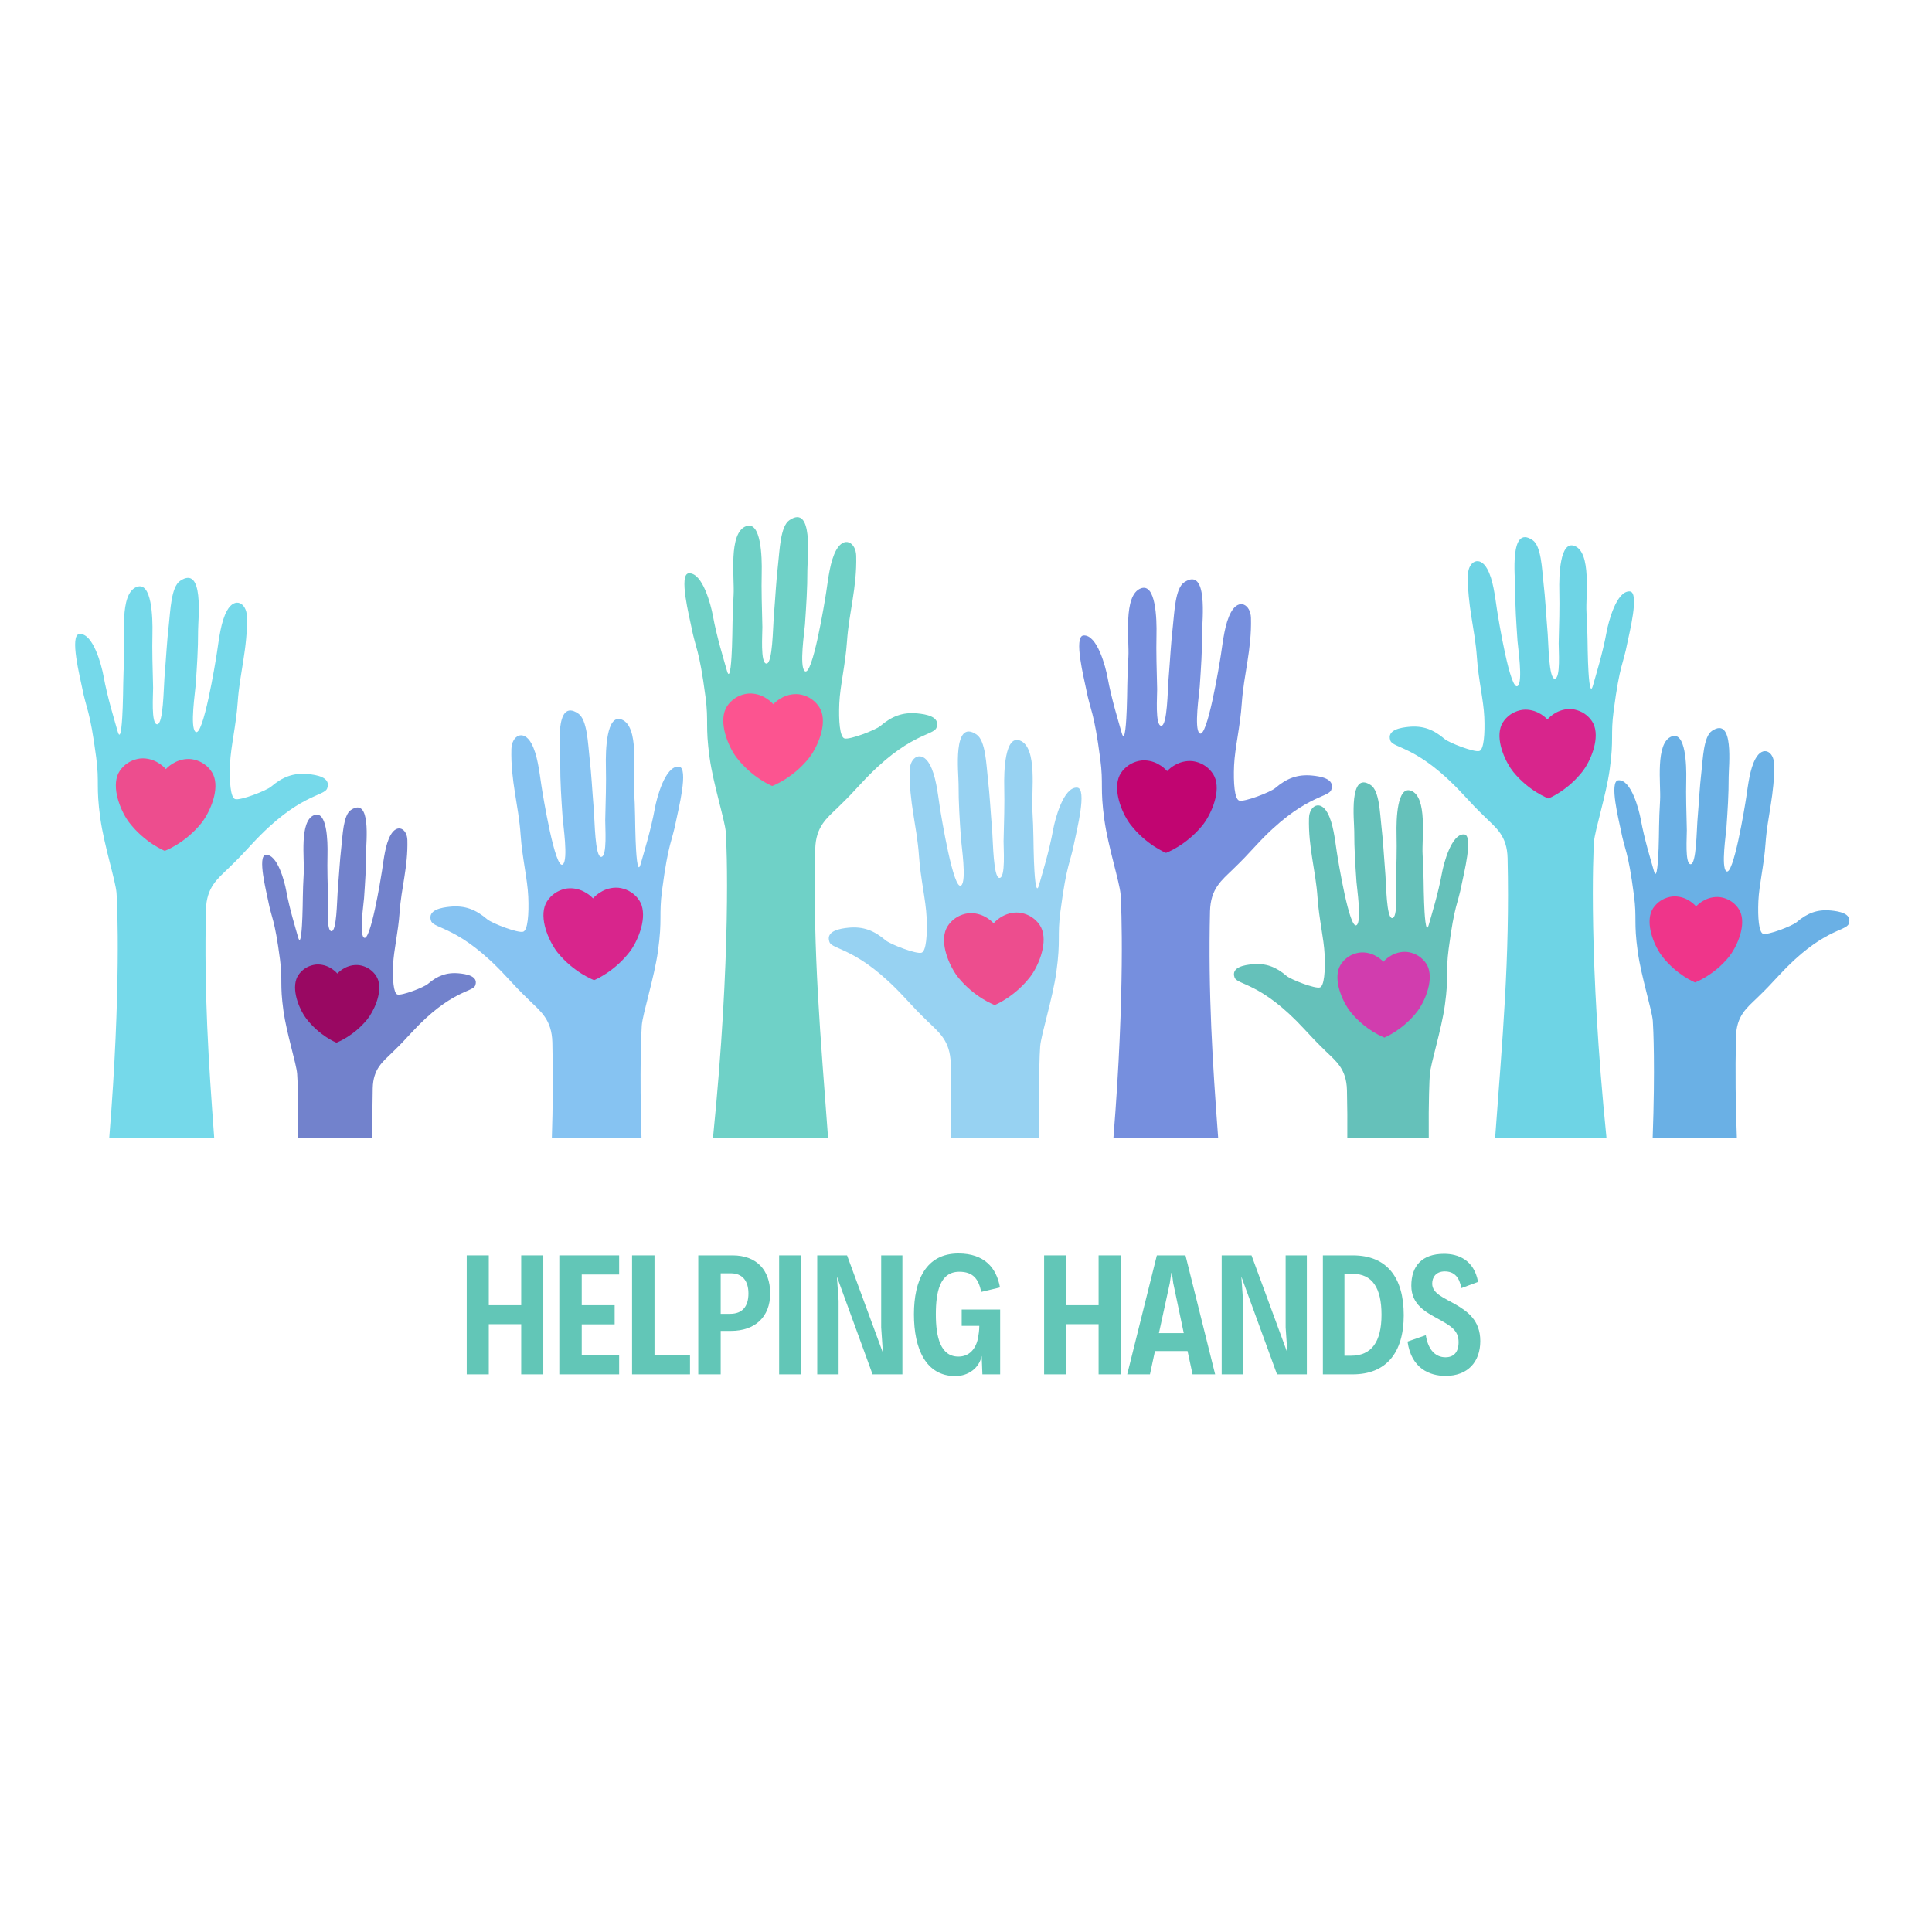 <?xml version="1.0" encoding="UTF-8"?><svg xmlns="http://www.w3.org/2000/svg" xmlns:xlink="http://www.w3.org/1999/xlink" contentScriptType="text/ecmascript" width="375" zoomAndPan="magnify" contentStyleType="text/css" viewBox="0 0 375 375" height="375" preserveAspectRatio="xMidYMid meet" version="1.0"><defs><g><g id="glyph-0-0"><path d="M 1.875 0 L 6.156 0 L 6.156 -9.738 L 12.449 -9.738 L 12.449 0 L 16.734 0 L 16.734 -23.094 L 12.449 -23.094 L 12.449 -13.422 L 6.156 -13.422 L 6.156 -23.094 L 1.875 -23.094 Z M 1.875 0 "/></g><g id="glyph-0-1"><path d="M 1.875 0 L 13.488 0 L 13.488 -3.75 L 6.227 -3.75 L 6.227 -9.707 L 12.617 -9.707 L 12.617 -13.422 L 6.227 -13.422 L 6.227 -19.379 L 13.488 -19.379 L 13.488 -23.094 L 1.875 -23.094 Z M 1.875 0 "/></g><g id="glyph-0-2"><path d="M 1.875 0 L 13.121 0 L 13.121 -3.715 L 6.227 -3.715 L 6.227 -23.094 L 1.875 -23.094 Z M 1.875 0 "/></g><g id="glyph-0-3"><path d="M 1.875 0 L 6.227 0 L 6.227 -8.434 L 8.234 -8.434 C 12.852 -8.434 15.832 -11.109 15.832 -15.695 C 15.832 -20.316 13.121 -23.094 8.535 -23.094 L 1.875 -23.094 Z M 6.227 -11.746 L 6.227 -19.613 L 8.199 -19.613 C 10.41 -19.613 11.613 -18.172 11.613 -15.695 C 11.613 -13.188 10.441 -11.746 8.066 -11.746 Z M 6.227 -11.746 "/></g><g id="glyph-0-4"><path d="M 1.875 0 L 6.156 0 L 6.156 -23.094 L 1.875 -23.094 Z M 1.875 0 "/></g><g id="glyph-0-5"><path d="M 14.289 -23.094 L 14.289 -9.102 L 14.625 -4.184 L 7.664 -23.094 L 1.875 -23.094 L 1.875 0 L 6.023 0 L 6.023 -14.289 L 5.691 -18.977 L 12.617 0 L 18.406 0 L 18.406 -23.094 Z M 14.289 -23.094 "/></g><g id="glyph-0-6"><path d="M 10.273 -12.582 L 10.273 -9.406 L 13.688 -9.406 C 13.688 -8.602 13.586 -7.832 13.453 -7.094 C 13.02 -4.887 11.715 -3.445 9.637 -3.445 C 6.156 -3.445 5.254 -7.23 5.254 -11.648 C 5.254 -15.965 6.023 -19.914 9.805 -19.914 C 12.449 -19.914 13.555 -18.539 14.055 -15.996 L 17.703 -16.867 C 17.035 -20.684 14.66 -23.461 9.637 -23.461 C 3.348 -23.461 1.004 -18.273 1.004 -11.648 C 1.004 -4.953 3.312 0.336 9.035 0.336 C 11.512 0.336 13.656 -1.172 14.156 -3.582 L 14.289 0 L 17.738 0 L 17.738 -12.582 Z M 10.273 -12.582 "/></g><g id="glyph-0-7"><path d="M 12.719 0 L 17.102 0 L 11.344 -23.094 L 5.789 -23.094 L 0.035 0 L 4.449 0 L 5.422 -4.52 L 11.746 -4.52 Z M 6.191 -8 L 8.301 -17.703 L 8.602 -19.711 L 8.703 -19.711 L 8.969 -17.703 L 11.012 -8 Z M 6.191 -8 "/></g><g id="glyph-0-8"><path d="M 1.875 0 L 7.664 0 C 14.125 0 17.57 -4.148 17.57 -11.48 C 17.57 -18.844 14.258 -23.094 7.699 -23.094 L 1.875 -23.094 Z M 6.059 -3.613 L 6.059 -19.512 L 7.629 -19.512 C 11.445 -19.512 13.254 -16.801 13.254 -11.578 C 13.254 -6.293 11.312 -3.613 7.328 -3.613 Z M 6.059 -3.613 "/></g><g id="glyph-0-9"><path d="M 7.797 0.301 C 12.016 0.301 14.523 -2.344 14.523 -6.461 C 14.523 -10.543 11.949 -12.25 9.805 -13.52 C 7.496 -14.859 5.188 -15.664 5.188 -17.605 C 5.188 -18.844 5.922 -19.98 7.629 -19.98 C 9.504 -19.98 10.477 -18.809 10.844 -16.734 L 14.09 -17.938 C 13.32 -22.254 10.176 -23.395 7.496 -23.395 C 3.18 -23.395 1.137 -21.016 1.137 -17.203 C 1.137 -13.488 4.016 -12.047 6.324 -10.777 C 8.633 -9.473 10.309 -8.633 10.309 -6.258 C 10.309 -4.25 9.336 -3.312 7.766 -3.312 C 5.957 -3.312 4.418 -4.586 3.949 -7.598 L 0.402 -6.359 C 1.137 -1.105 4.719 0.301 7.797 0.301 Z M 7.797 0.301 "/></g><g id="glyph-1-0"/></g><clipPath id="clip-0"><path d="M 50 156 L 93 156 L 93 220.812 L 50 220.812 Z M 50 156 " clip-rule="nonzero"/></clipPath><clipPath id="clip-1"><path d="M 83 137 L 133 137 L 133 220.812 L 83 220.812 Z M 83 137 " clip-rule="nonzero"/></clipPath><clipPath id="clip-2"><path d="M 160 141 L 210 141 L 210 220.812 L 160 220.812 Z M 160 141 " clip-rule="nonzero"/></clipPath><clipPath id="clip-3"><path d="M 239 151 L 285 151 L 285 220.812 L 239 220.812 Z M 239 151 " clip-rule="nonzero"/></clipPath><clipPath id="clip-4"><path d="M 313 141 L 359 141 L 359 220.812 L 313 220.812 Z M 313 141 " clip-rule="nonzero"/></clipPath><clipPath id="clip-5"><path d="M 14 112 L 64 112 L 64 220.812 L 14 220.812 Z M 14 112 " clip-rule="nonzero"/></clipPath><clipPath id="clip-6"><path d="M 132 100 L 182 100 L 182 220.812 L 132 220.812 Z M 132 100 " clip-rule="nonzero"/></clipPath><clipPath id="clip-7"><path d="M 209 112 L 259 112 L 259 220.812 L 209 220.812 Z M 209 112 " clip-rule="nonzero"/></clipPath><clipPath id="clip-8"><path d="M 269 104 L 318 104 L 318 220.812 L 269 220.812 Z M 269 104 " clip-rule="nonzero"/></clipPath></defs><g clip-path="url(#clip-0)"><path fill="rgb(44.71%, 50.98%, 79.999%)" d="M 54.344 186.211 C 54.895 190.426 54.277 190.883 55.016 196.188 C 55.629 200.586 57.52 206.441 57.676 208.406 C 57.742 209.266 57.945 213.539 57.852 220.812 L 72.297 220.812 C 72.258 217.707 72.273 214.523 72.348 211.215 C 72.438 207.449 74.273 206.105 76.133 204.289 C 77.828 202.641 78.316 202.117 79.918 200.383 C 87.562 192.102 91.754 192.629 92.25 191.258 C 92.922 189.395 90.375 189.055 89.168 188.93 C 86.672 188.672 84.875 189.422 83.051 190.98 C 82.262 191.656 77.965 193.305 77.133 193.027 C 76.387 192.777 76.176 190.145 76.301 187.266 C 76.43 184.391 77.301 180.906 77.559 177.129 C 77.887 172.297 79.207 168.273 79.07 163.059 C 79.016 160.871 77.113 159.758 75.801 162.113 C 74.793 163.926 74.496 166.715 74.148 169.02 C 73.914 170.582 71.879 183.043 70.621 181.984 C 69.711 181.215 70.59 175.41 70.66 174.348 C 70.875 171.188 71.066 168.516 71.059 165.348 C 71.059 163.562 72.086 154.52 68.102 157.227 C 66.621 158.234 66.512 162.172 66.25 164.461 C 65.922 167.352 65.852 169.324 65.535 173.188 C 65.406 174.816 65.355 180.734 64.355 180.754 C 63.305 180.773 63.699 175.734 63.676 174.762 C 63.598 171.609 63.5 168.598 63.566 165.895 C 63.633 163.246 63.465 157.281 61 158.207 C 58.051 159.316 59.121 166.719 58.957 169.449 C 58.727 173.352 58.805 175.078 58.691 177.977 C 58.625 179.73 58.426 183.949 57.859 181.91 C 57.367 180.145 56.199 176.434 55.539 172.812 C 55.242 171.188 53.867 165.789 51.602 165.938 C 49.895 166.047 51.738 173.223 52.023 174.715 C 52.727 178.383 53.289 178.172 54.344 186.211 Z M 54.344 186.211 " fill-opacity="1" fill-rule="nonzero"/></g><g clip-path="url(#clip-1)"><path fill="rgb(52.55%, 76.469%, 94.899%)" d="M 98.262 189.543 C 100.156 191.594 100.734 192.211 102.738 194.164 C 104.938 196.312 107.109 197.898 107.215 202.355 C 107.363 208.832 107.309 214.902 107.117 220.812 L 124.516 220.812 C 124.121 207.875 124.473 200.301 124.57 199.031 C 124.754 196.707 126.992 189.781 127.719 184.578 C 128.59 178.301 127.859 177.762 128.512 172.777 C 129.762 163.27 130.426 163.52 131.258 159.18 C 131.598 157.414 133.777 148.926 131.754 148.797 C 129.078 148.621 127.449 155.008 127.102 156.93 C 126.32 161.215 124.938 165.602 124.355 167.691 C 123.684 170.102 123.449 165.109 123.371 163.035 C 123.238 159.605 123.332 157.562 123.055 152.953 C 122.863 149.719 124.129 140.961 120.641 139.652 C 117.723 138.559 117.523 145.609 117.602 148.746 C 117.68 151.941 117.562 155.504 117.473 159.234 C 117.445 160.387 117.91 166.348 116.672 166.324 C 115.488 166.305 115.43 159.301 115.273 157.375 C 114.898 152.805 114.816 150.469 114.426 147.047 C 114.117 144.34 113.988 139.684 112.234 138.496 C 107.523 135.289 108.738 145.984 108.738 148.098 C 108.73 151.848 108.953 155.008 109.207 158.746 C 109.293 160.004 110.332 166.871 109.254 167.777 C 107.766 169.031 105.359 154.293 105.082 152.445 C 104.672 149.715 104.32 146.418 103.129 144.273 C 101.578 141.488 99.328 142.805 99.262 145.391 C 99.098 151.562 100.664 156.32 101.051 162.035 C 101.355 166.504 102.387 170.625 102.535 174.023 C 102.688 177.434 102.438 180.547 101.555 180.844 C 100.57 181.172 95.488 179.219 94.555 178.422 C 92.395 176.578 90.273 175.691 87.32 175.996 C 85.891 176.141 82.879 176.547 83.672 178.75 C 84.258 180.367 89.219 179.746 98.262 189.543 Z M 98.262 189.543 " fill-opacity="1" fill-rule="nonzero"/></g><g clip-path="url(#clip-2)"><path fill="rgb(59.219%, 82.349%, 94.899%)" d="M 175.582 193.621 C 177.477 195.676 178.055 196.293 180.055 198.246 C 182.258 200.391 184.43 201.98 184.535 206.438 C 184.648 211.434 184.645 216.188 184.547 220.812 L 201.73 220.812 C 201.516 210.363 201.805 204.242 201.895 203.113 C 202.074 200.789 204.312 193.863 205.039 188.66 C 205.91 182.383 205.18 181.84 205.832 176.859 C 207.078 167.352 207.746 167.602 208.574 163.262 C 208.914 161.496 211.098 153.008 209.074 152.879 C 206.398 152.703 204.77 159.09 204.418 161.012 C 203.641 165.293 202.262 169.684 201.676 171.77 C 201.004 174.184 200.77 169.191 200.688 167.117 C 200.559 163.688 200.652 161.645 200.375 157.035 C 200.184 153.801 201.449 145.043 197.961 143.734 C 195.043 142.637 194.844 149.691 194.922 152.824 C 195 156.023 194.887 159.586 194.793 163.316 C 194.766 164.469 195.23 170.426 193.988 170.406 C 192.805 170.383 192.75 163.383 192.594 161.453 C 192.219 156.883 192.137 154.551 191.746 151.129 C 191.438 148.422 191.309 143.766 189.555 142.574 C 184.844 139.371 186.062 150.066 186.059 152.18 C 186.051 155.926 186.273 159.09 186.527 162.828 C 186.613 164.086 187.652 170.953 186.578 171.859 C 185.086 173.113 182.68 158.375 182.402 156.527 C 181.992 153.797 181.641 150.5 180.449 148.355 C 178.898 145.566 176.652 146.887 176.582 149.473 C 176.418 155.645 177.984 160.402 178.371 166.117 C 178.676 170.586 179.707 174.707 179.855 178.105 C 180.008 181.516 179.762 184.625 178.875 184.922 C 177.891 185.25 172.809 183.301 171.875 182.5 C 169.719 180.66 167.594 179.77 164.641 180.074 C 163.211 180.223 160.199 180.629 160.992 182.832 C 161.578 184.449 166.539 183.828 175.582 193.621 Z M 175.582 193.621 " fill-opacity="1" fill-rule="nonzero"/></g><g clip-path="url(#clip-3)"><path fill="rgb(39.609%, 75.69%, 72.939%)" d="M 253.145 199.723 C 254.902 201.625 255.438 202.195 257.297 204.008 C 259.336 205.996 261.348 207.469 261.445 211.598 C 261.516 214.762 261.539 217.82 261.512 220.812 L 277.32 220.812 C 277.258 213.629 277.461 209.406 277.531 208.516 C 277.699 206.363 279.773 199.941 280.445 195.121 C 281.254 189.305 280.578 188.801 281.184 184.184 C 282.34 175.371 282.957 175.602 283.727 171.582 C 284.039 169.945 286.062 162.078 284.188 161.957 C 281.707 161.793 280.199 167.715 279.875 169.496 C 279.148 173.465 277.871 177.535 277.332 179.469 C 276.707 181.703 276.488 177.078 276.418 175.156 C 276.293 171.977 276.383 170.086 276.125 165.809 C 275.949 162.812 277.121 154.699 273.887 153.484 C 271.184 152.469 271 159.008 271.07 161.91 C 271.145 164.871 271.039 168.176 270.953 171.633 C 270.926 172.703 271.359 178.227 270.207 178.203 C 269.113 178.184 269.059 171.695 268.914 169.91 C 268.57 165.672 268.492 163.512 268.129 160.34 C 267.844 157.832 267.723 153.512 266.102 152.41 C 261.73 149.441 262.859 159.352 262.859 161.312 C 262.852 164.785 263.059 167.715 263.293 171.18 C 263.371 172.348 264.336 178.711 263.34 179.551 C 261.957 180.715 259.727 167.051 259.469 165.34 C 259.09 162.809 258.766 159.754 257.66 157.766 C 256.223 155.184 254.141 156.406 254.074 158.801 C 253.926 164.52 255.375 168.93 255.734 174.23 C 256.016 178.371 256.973 182.188 257.113 185.34 C 257.25 188.5 257.02 191.387 256.199 191.66 C 255.289 191.965 250.578 190.152 249.711 189.414 C 247.711 187.707 245.742 186.883 243.008 187.168 C 241.684 187.301 238.891 187.68 239.629 189.723 C 240.164 191.219 244.766 190.645 253.145 199.723 Z M 253.145 199.723 " fill-opacity="1" fill-rule="nonzero"/></g><g clip-path="url(#clip-4)"><path fill="rgb(41.57%, 69.019%, 89.799%)" d="M 317.145 173.746 C 317.754 178.383 317.074 178.887 317.887 184.723 C 318.559 189.559 320.641 196 320.812 198.16 C 320.91 199.418 321.273 207.32 320.785 220.812 L 337.125 220.812 C 336.879 214.559 336.793 208.148 336.953 201.25 C 337.051 197.109 339.066 195.629 341.117 193.633 C 342.977 191.82 343.516 191.242 345.281 189.336 C 353.688 180.227 358.301 180.805 358.844 179.301 C 359.582 177.25 356.781 176.875 355.449 176.738 C 352.707 176.453 350.73 177.281 348.727 178.996 C 347.855 179.738 343.133 181.551 342.215 181.246 C 341.395 180.969 341.16 178.078 341.301 174.906 C 341.441 171.746 342.402 167.914 342.684 163.762 C 343.047 158.445 344.5 154.02 344.348 148.281 C 344.285 145.879 342.191 144.652 340.754 147.242 C 339.645 149.234 339.316 152.305 338.934 154.84 C 338.676 156.559 336.438 170.262 335.055 169.098 C 334.051 168.254 335.02 161.867 335.098 160.699 C 335.336 157.223 335.543 154.285 335.535 150.801 C 335.531 148.832 336.664 138.891 332.281 141.867 C 330.656 142.973 330.535 147.309 330.246 149.824 C 329.883 153.004 329.809 155.176 329.461 159.422 C 329.316 161.219 329.262 167.727 328.16 167.746 C 327.004 167.766 327.441 162.227 327.414 161.156 C 327.328 157.688 327.223 154.371 327.297 151.398 C 327.367 148.488 327.184 141.926 324.469 142.945 C 321.227 144.164 322.402 152.305 322.223 155.312 C 321.965 159.602 322.051 161.5 321.934 164.688 C 321.859 166.621 321.641 171.258 321.016 169.016 C 320.473 167.074 319.188 162.996 318.465 159.008 C 318.137 157.223 316.625 151.285 314.137 151.449 C 312.254 151.57 314.281 159.465 314.598 161.105 C 315.371 165.141 315.988 164.906 317.145 173.746 Z M 317.145 173.746 " fill-opacity="1" fill-rule="nonzero"/></g><g clip-path="url(#clip-5)"><path fill="rgb(45.879%, 85.1%, 91.759%)" d="M 18.672 147.039 C 19.324 152.023 18.594 152.562 19.469 158.84 C 20.191 164.039 22.43 170.969 22.613 173.293 C 22.77 175.254 23.52 192.238 21.207 220.812 L 41.574 220.812 C 40.477 206.137 39.602 192.598 39.973 176.617 C 40.078 172.16 42.25 170.574 44.449 168.426 C 46.453 166.473 47.031 165.855 48.926 163.801 C 57.969 154.008 62.93 154.629 63.512 153.012 C 64.309 150.805 61.297 150.402 59.867 150.254 C 56.914 149.949 54.789 150.84 52.633 152.68 C 51.695 153.48 46.617 155.43 45.633 155.102 C 44.746 154.809 44.496 151.691 44.648 148.285 C 44.797 144.887 45.832 140.762 46.137 136.297 C 46.523 130.582 48.086 125.82 47.926 119.652 C 47.855 117.066 45.605 115.746 44.059 118.531 C 42.867 120.676 42.516 123.977 42.102 126.707 C 41.824 128.555 39.418 143.293 37.93 142.039 C 36.852 141.133 37.891 134.266 37.977 133.008 C 38.23 129.27 38.457 126.105 38.449 122.359 C 38.445 120.246 39.664 109.551 34.949 112.754 C 33.199 113.945 33.07 118.602 32.762 121.309 C 32.371 124.73 32.289 127.062 31.914 131.633 C 31.758 133.562 31.703 140.562 30.516 140.586 C 29.273 140.605 29.742 134.648 29.715 133.496 C 29.621 129.766 29.508 126.203 29.586 123.004 C 29.66 119.871 29.465 112.816 26.547 113.914 C 23.059 115.223 24.324 123.98 24.133 127.211 C 23.855 131.824 23.949 133.867 23.816 137.297 C 23.738 139.371 23.504 144.363 22.832 141.949 C 22.25 139.863 20.867 135.473 20.086 131.188 C 19.738 129.27 18.109 122.883 15.434 123.055 C 13.41 123.188 15.594 131.676 15.93 133.441 C 16.762 137.777 17.426 137.527 18.672 147.039 Z M 18.672 147.039 " fill-opacity="1" fill-rule="nonzero"/></g><g clip-path="url(#clip-6)"><path fill="rgb(43.529%, 81.96%, 78.04%)" d="M 136.938 135.262 C 137.59 140.242 136.859 140.785 137.734 147.062 C 138.457 152.262 140.695 159.188 140.879 161.516 C 141.055 163.73 141.992 185.152 138.395 220.812 L 160.723 220.812 C 159.285 201.25 157.766 184.984 158.234 164.84 C 158.34 160.383 160.512 158.793 162.715 156.648 C 164.715 154.695 165.293 154.074 167.188 152.023 C 176.23 142.227 181.191 142.852 181.777 141.23 C 182.57 139.027 179.559 138.621 178.129 138.477 C 175.176 138.172 173.055 139.059 170.895 140.902 C 169.961 141.699 164.879 143.652 163.895 143.324 C 163.012 143.027 162.762 139.914 162.91 136.508 C 163.062 133.105 164.094 128.984 164.398 124.516 C 164.789 118.801 166.352 114.043 166.188 107.871 C 166.121 105.289 163.871 103.965 162.32 106.754 C 161.129 108.898 160.777 112.199 160.367 114.926 C 160.09 116.773 157.684 131.512 156.195 130.258 C 155.117 129.352 156.156 122.484 156.242 121.227 C 156.492 117.488 156.719 114.328 156.711 110.578 C 156.707 108.465 157.926 97.77 153.215 100.973 C 151.465 102.164 151.332 106.824 151.023 109.527 C 150.633 112.949 150.551 115.281 150.18 119.855 C 150.023 121.785 149.965 128.781 148.781 128.805 C 147.539 128.828 148.004 122.867 147.977 121.715 C 147.887 117.988 147.77 114.422 147.848 111.227 C 147.926 108.094 147.727 101.039 144.809 102.133 C 141.324 103.445 142.586 112.199 142.395 115.434 C 142.121 120.043 142.211 122.09 142.082 125.52 C 142.004 127.594 141.766 132.582 141.094 130.172 C 140.512 128.086 139.129 123.695 138.352 119.41 C 138 117.488 136.375 111.102 133.695 111.277 C 131.672 111.406 133.855 119.898 134.195 121.664 C 135.027 126 135.691 125.75 136.938 135.262 Z M 136.938 135.262 " fill-opacity="1" fill-rule="nonzero"/></g><g clip-path="url(#clip-7)"><path fill="rgb(46.269%, 56.079%, 87.059%)" d="M 213.562 147.324 C 214.215 152.309 213.484 152.848 214.359 159.129 C 215.082 164.328 217.32 171.254 217.504 173.578 C 217.66 175.535 218.406 192.41 216.117 220.812 L 236.441 220.812 C 235.355 206.246 234.492 192.777 234.863 176.902 C 234.965 172.449 237.137 170.859 239.336 168.711 C 241.34 166.758 241.918 166.141 243.812 164.086 C 252.855 154.293 257.816 154.914 258.402 153.297 C 259.195 151.094 256.184 150.688 254.754 150.539 C 251.801 150.234 249.676 151.125 247.52 152.969 C 246.586 153.766 241.504 155.719 240.52 155.391 C 239.633 155.094 239.387 151.98 239.535 148.57 C 239.688 145.172 240.719 141.051 241.023 136.582 C 241.41 130.867 242.977 126.105 242.812 119.938 C 242.746 117.352 240.492 116.031 238.945 118.816 C 237.754 120.965 237.402 124.262 236.992 126.992 C 236.715 128.84 234.309 143.578 232.82 142.324 C 231.742 141.418 232.781 134.551 232.867 133.293 C 233.121 129.555 233.344 126.391 233.336 122.645 C 233.332 120.531 234.551 109.836 229.836 113.039 C 228.09 114.23 227.957 118.887 227.648 121.594 C 227.258 125.016 227.176 127.348 226.805 131.918 C 226.645 133.848 226.59 140.848 225.406 140.871 C 224.164 140.895 224.629 134.934 224.602 133.781 C 224.512 130.051 224.395 126.488 224.473 123.289 C 224.551 120.156 224.352 113.105 221.434 114.199 C 217.949 115.508 219.211 124.266 219.02 127.5 C 218.742 132.109 218.836 134.152 218.703 137.582 C 218.625 139.66 218.391 144.648 217.719 142.238 C 217.137 140.152 215.754 135.758 214.973 131.477 C 214.625 129.555 212.996 123.168 210.32 123.34 C 208.297 123.473 210.48 131.961 210.816 133.727 C 211.652 138.066 212.316 137.816 213.562 147.324 Z M 213.562 147.324 " fill-opacity="1" fill-rule="nonzero"/></g><g clip-path="url(#clip-8)"><path fill="rgb(43.14%, 83.139%, 89.799%)" d="M 283.969 154.176 C 285.801 156.16 286.359 156.754 288.297 158.645 C 290.422 160.719 292.52 162.254 292.621 166.559 C 293.078 186.082 291.602 201.84 290.207 220.812 L 311.812 220.812 C 308.32 186.254 309.23 165.492 309.398 163.348 C 309.574 161.098 311.738 154.406 312.438 149.379 C 313.281 143.312 312.574 142.785 313.207 137.973 C 314.414 128.781 315.055 129.023 315.859 124.828 C 316.188 123.125 318.297 114.918 316.34 114.793 C 313.75 114.625 312.18 120.797 311.84 122.652 C 311.086 126.793 309.754 131.039 309.191 133.055 C 308.539 135.387 308.312 130.562 308.234 128.559 C 308.109 125.242 308.199 123.266 307.934 118.812 C 307.746 115.688 308.969 107.223 305.598 105.957 C 302.777 104.898 302.586 111.715 302.66 114.742 C 302.738 117.832 302.625 121.277 302.539 124.883 C 302.512 125.996 302.961 131.754 301.762 131.734 C 300.617 131.715 300.562 124.945 300.41 123.082 C 300.047 118.664 299.969 116.41 299.59 113.105 C 299.293 110.488 299.168 105.984 297.477 104.836 C 292.922 101.738 294.098 112.078 294.094 114.117 C 294.086 117.738 294.305 120.797 294.547 124.41 C 294.629 125.625 295.637 132.262 294.594 133.141 C 293.156 134.352 290.832 120.105 290.562 118.32 C 290.164 115.684 289.824 112.492 288.672 110.422 C 287.176 107.727 285 109.004 284.934 111.504 C 284.777 117.465 286.289 122.066 286.664 127.59 C 286.957 131.906 287.957 135.891 288.102 139.176 C 288.246 142.473 288.008 145.48 287.152 145.766 C 286.203 146.086 281.289 144.199 280.387 143.426 C 278.301 141.648 276.25 140.789 273.395 141.082 C 272.012 141.223 269.102 141.613 269.871 143.746 C 270.438 145.309 275.23 144.707 283.969 154.176 Z M 283.969 154.176 " fill-opacity="1" fill-rule="nonzero"/></g><path fill="rgb(59.999%, 3.139%, 38.429%)" d="M 57.512 190.078 C 57.891 188.953 58.918 187.988 60.004 187.551 C 60.551 187.332 61.141 187.191 61.734 187.199 C 64.051 187.234 65.422 188.902 65.48 188.965 C 65.543 188.902 66.957 187.273 69.273 187.305 C 69.867 187.309 70.453 187.469 70.996 187.703 C 72.066 188.168 73.07 189.16 73.418 190.293 C 74.211 192.891 72.445 196.438 71.262 197.883 C 68.617 201.129 65.422 202.336 65.301 202.379 C 65.301 202.379 65.301 202.379 65.297 202.379 C 65.18 202.332 62.02 201.035 59.457 197.723 C 58.316 196.246 56.645 192.648 57.512 190.078 Z M 57.512 190.078 " fill-opacity="1" fill-rule="nonzero"/><path fill="rgb(84.709%, 14.51%, 54.9%)" d="M 124.531 175.695 C 124.086 174.363 122.867 173.223 121.586 172.707 C 120.934 172.445 120.238 172.281 119.539 172.293 C 116.797 172.332 115.176 174.305 115.105 174.379 C 115.031 174.305 113.359 172.379 110.617 172.414 C 109.918 172.418 109.223 172.605 108.582 172.883 C 107.316 173.434 106.129 174.609 105.719 175.949 C 104.777 179.02 106.867 183.219 108.262 184.93 C 111.395 188.766 115.176 190.191 115.316 190.246 C 115.316 190.246 115.316 190.246 115.32 190.246 C 115.461 190.188 119.203 188.66 122.23 184.738 C 123.578 182.992 125.555 178.734 124.531 175.695 Z M 124.531 175.695 " fill-opacity="1" fill-rule="nonzero"/><path fill="rgb(81.96%, 23.92%, 68.239%)" d="M 277.254 187.902 C 276.84 186.672 275.707 185.613 274.52 185.133 C 273.918 184.895 273.273 184.738 272.621 184.75 C 270.082 184.789 268.582 186.613 268.516 186.684 C 268.445 186.617 266.895 184.832 264.355 184.863 C 263.707 184.871 263.066 185.043 262.469 185.301 C 261.297 185.809 260.195 186.898 259.812 188.141 C 258.941 190.988 260.883 194.879 262.176 196.461 C 265.078 200.02 268.582 201.34 268.711 201.391 C 268.711 201.391 268.711 201.391 268.715 201.391 L 268.719 201.391 C 268.848 201.336 272.312 199.918 275.121 196.285 C 276.367 194.668 278.199 190.723 277.254 187.902 Z M 277.254 187.902 " fill-opacity="1" fill-rule="nonzero"/><path fill="rgb(92.94%, 30.199%, 55.688%)" d="M 202.285 180.523 C 201.84 179.195 200.621 178.051 199.336 177.535 C 198.691 177.277 197.992 177.109 197.293 177.121 C 194.551 177.164 192.93 179.133 192.859 179.211 C 192.785 179.137 191.113 177.211 188.371 177.242 C 187.672 177.25 186.977 177.434 186.336 177.715 C 185.066 178.262 183.879 179.438 183.469 180.781 C 182.527 183.852 184.621 188.047 186.016 189.758 C 189.148 193.594 192.93 195.023 193.07 195.074 L 193.07 195.078 C 193.07 195.078 193.074 195.078 193.074 195.078 L 193.078 195.074 C 193.215 195.02 196.953 193.488 199.984 189.566 C 201.332 187.82 203.309 183.566 202.285 180.523 Z M 202.285 180.523 " fill-opacity="1" fill-rule="nonzero"/><path fill="rgb(75.69%, 1.959%, 44.31%)" d="M 217.113 150.988 C 217.559 149.66 218.777 148.52 220.059 148 C 220.707 147.742 221.406 147.574 222.105 147.586 C 224.848 147.629 226.465 149.598 226.539 149.676 C 226.609 149.602 228.285 147.676 231.027 147.707 C 231.727 147.715 232.418 147.902 233.062 148.18 C 234.328 148.73 235.516 149.906 235.926 151.246 C 236.867 154.316 234.777 158.516 233.379 160.223 C 230.246 164.062 226.469 165.488 226.328 165.543 C 226.328 165.543 226.324 165.543 226.324 165.543 L 226.32 165.543 C 226.184 165.484 222.441 163.953 219.414 160.031 C 218.062 158.285 216.086 154.031 217.113 150.988 Z M 217.113 150.988 " fill-opacity="1" fill-rule="nonzero"/><path fill="rgb(98.819%, 32.939%, 56.47%)" d="M 140.672 138.004 C 141.121 136.676 142.34 135.535 143.621 135.02 C 144.27 134.758 144.965 134.594 145.668 134.602 C 148.41 134.645 150.027 136.617 150.102 136.691 C 150.172 136.617 151.848 134.691 154.59 134.723 C 155.289 134.73 155.98 134.918 156.625 135.195 C 157.891 135.746 159.078 136.922 159.488 138.262 C 160.43 141.332 158.34 145.531 156.941 147.238 C 153.809 151.078 150.031 152.504 149.891 152.559 C 149.891 152.559 149.887 152.559 149.887 152.559 L 149.883 152.559 C 149.746 152.5 146.004 150.969 142.977 147.051 C 141.629 145.305 139.652 141.047 140.672 138.004 Z M 140.672 138.004 " fill-opacity="1" fill-rule="nonzero"/><path fill="rgb(92.94%, 30.199%, 55.688%)" d="M 22.766 150.598 C 23.211 149.27 24.43 148.129 25.715 147.609 C 26.363 147.352 27.059 147.184 27.758 147.195 C 30.5 147.238 32.121 149.207 32.191 149.285 C 32.266 149.211 33.938 147.285 36.68 147.316 C 37.383 147.324 38.074 147.512 38.715 147.789 C 39.984 148.34 41.172 149.516 41.582 150.855 C 42.523 153.926 40.43 158.121 39.035 159.832 C 35.902 163.668 32.121 165.098 31.98 165.148 L 31.98 165.152 C 31.98 165.152 31.98 165.152 31.977 165.152 L 31.973 165.148 C 31.836 165.094 28.094 163.562 25.066 159.641 C 23.719 157.895 21.742 153.641 22.766 150.598 Z M 22.766 150.598 " fill-opacity="1" fill-rule="nonzero"/><path fill="rgb(84.709%, 14.51%, 54.9%)" d="M 309.457 140.914 C 309.027 139.629 307.848 138.523 306.609 138.027 C 305.98 137.773 305.309 137.613 304.633 137.625 C 301.98 137.664 300.414 139.57 300.348 139.645 C 300.277 139.57 298.656 137.711 296.012 137.742 C 295.332 137.75 294.664 137.93 294.043 138.199 C 292.816 138.727 291.672 139.863 291.273 141.16 C 290.363 144.125 292.387 148.184 293.734 149.836 C 296.762 153.547 300.414 154.926 300.551 154.977 C 300.551 154.977 300.555 154.977 300.555 154.977 L 300.559 154.977 C 300.691 154.922 304.309 153.441 307.234 149.652 C 308.535 147.965 310.449 143.852 309.457 140.914 Z M 309.457 140.914 " fill-opacity="1" fill-rule="nonzero"/><path fill="rgb(93.729%, 20.779%, 54.12%)" d="M 320.445 177.156 C 320.863 175.922 321.996 174.855 323.188 174.379 C 323.793 174.137 324.438 173.98 325.09 173.992 C 327.641 174.031 329.145 175.863 329.211 175.934 C 329.281 175.867 330.836 174.074 333.383 174.105 C 334.035 174.113 334.68 174.285 335.277 174.543 C 336.457 175.055 337.559 176.148 337.941 177.395 C 338.816 180.25 336.871 184.152 335.574 185.742 C 332.66 189.309 329.145 190.637 329.012 190.688 L 329.008 190.688 C 328.879 190.637 325.402 189.211 322.586 185.566 C 321.332 183.941 319.492 179.984 320.445 177.156 Z M 320.445 177.156 " fill-opacity="1" fill-rule="nonzero"/><g fill="rgb(38.429%, 77.649%, 71.759%)" fill-opacity="1"><use x="88.718" y="266.761" xmlns:xlink="http://www.w3.org/1999/xlink" xlink:href="#glyph-0-0" xlink:type="simple" xlink:actuate="onLoad" xlink:show="embed"/></g><g fill="rgb(38.429%, 77.649%, 71.759%)" fill-opacity="1"><use x="106.687" y="266.761" xmlns:xlink="http://www.w3.org/1999/xlink" xlink:href="#glyph-0-1" xlink:type="simple" xlink:actuate="onLoad" xlink:show="embed"/></g><g fill="rgb(38.429%, 77.649%, 71.759%)" fill-opacity="1"><use x="120.809" y="266.761" xmlns:xlink="http://www.w3.org/1999/xlink" xlink:href="#glyph-0-2" xlink:type="simple" xlink:actuate="onLoad" xlink:show="embed"/></g><g fill="rgb(38.429%, 77.649%, 71.759%)" fill-opacity="1"><use x="133.659" y="266.761" xmlns:xlink="http://www.w3.org/1999/xlink" xlink:href="#glyph-0-3" xlink:type="simple" xlink:actuate="onLoad" xlink:show="embed"/></g><g fill="rgb(38.429%, 77.649%, 71.759%)" fill-opacity="1"><use x="149.353" y="266.761" xmlns:xlink="http://www.w3.org/1999/xlink" xlink:href="#glyph-0-4" xlink:type="simple" xlink:actuate="onLoad" xlink:show="embed"/></g><g fill="rgb(38.429%, 77.649%, 71.759%)" fill-opacity="1"><use x="156.749" y="266.761" xmlns:xlink="http://www.w3.org/1999/xlink" xlink:href="#glyph-0-5" xlink:type="simple" xlink:actuate="onLoad" xlink:show="embed"/></g><g fill="rgb(38.429%, 77.649%, 71.759%)" fill-opacity="1"><use x="176.392" y="266.761" xmlns:xlink="http://www.w3.org/1999/xlink" xlink:href="#glyph-0-6" xlink:type="simple" xlink:actuate="onLoad" xlink:show="embed"/></g><g fill="rgb(38.429%, 77.649%, 71.759%)" fill-opacity="1"><use x="195.031" y="266.761" xmlns:xlink="http://www.w3.org/1999/xlink" xlink:href="#glyph-1-0" xlink:type="simple" xlink:actuate="onLoad" xlink:show="embed"/></g><g fill="rgb(38.429%, 77.649%, 71.759%)" fill-opacity="1"><use x="200.787" y="266.761" xmlns:xlink="http://www.w3.org/1999/xlink" xlink:href="#glyph-0-0" xlink:type="simple" xlink:actuate="onLoad" xlink:show="embed"/></g><g fill="rgb(38.429%, 77.649%, 71.759%)" fill-opacity="1"><use x="218.757" y="266.761" xmlns:xlink="http://www.w3.org/1999/xlink" xlink:href="#glyph-0-7" xlink:type="simple" xlink:actuate="onLoad" xlink:show="embed"/></g><g fill="rgb(38.429%, 77.649%, 71.759%)" fill-opacity="1"><use x="235.254" y="266.761" xmlns:xlink="http://www.w3.org/1999/xlink" xlink:href="#glyph-0-5" xlink:type="simple" xlink:actuate="onLoad" xlink:show="embed"/></g><g fill="rgb(38.429%, 77.649%, 71.759%)" fill-opacity="1"><use x="254.897" y="266.761" xmlns:xlink="http://www.w3.org/1999/xlink" xlink:href="#glyph-0-8" xlink:type="simple" xlink:actuate="onLoad" xlink:show="embed"/></g><g fill="rgb(38.429%, 77.649%, 71.759%)" fill-opacity="1"><use x="272.8" y="266.761" xmlns:xlink="http://www.w3.org/1999/xlink" xlink:href="#glyph-0-9" xlink:type="simple" xlink:actuate="onLoad" xlink:show="embed"/></g></svg>